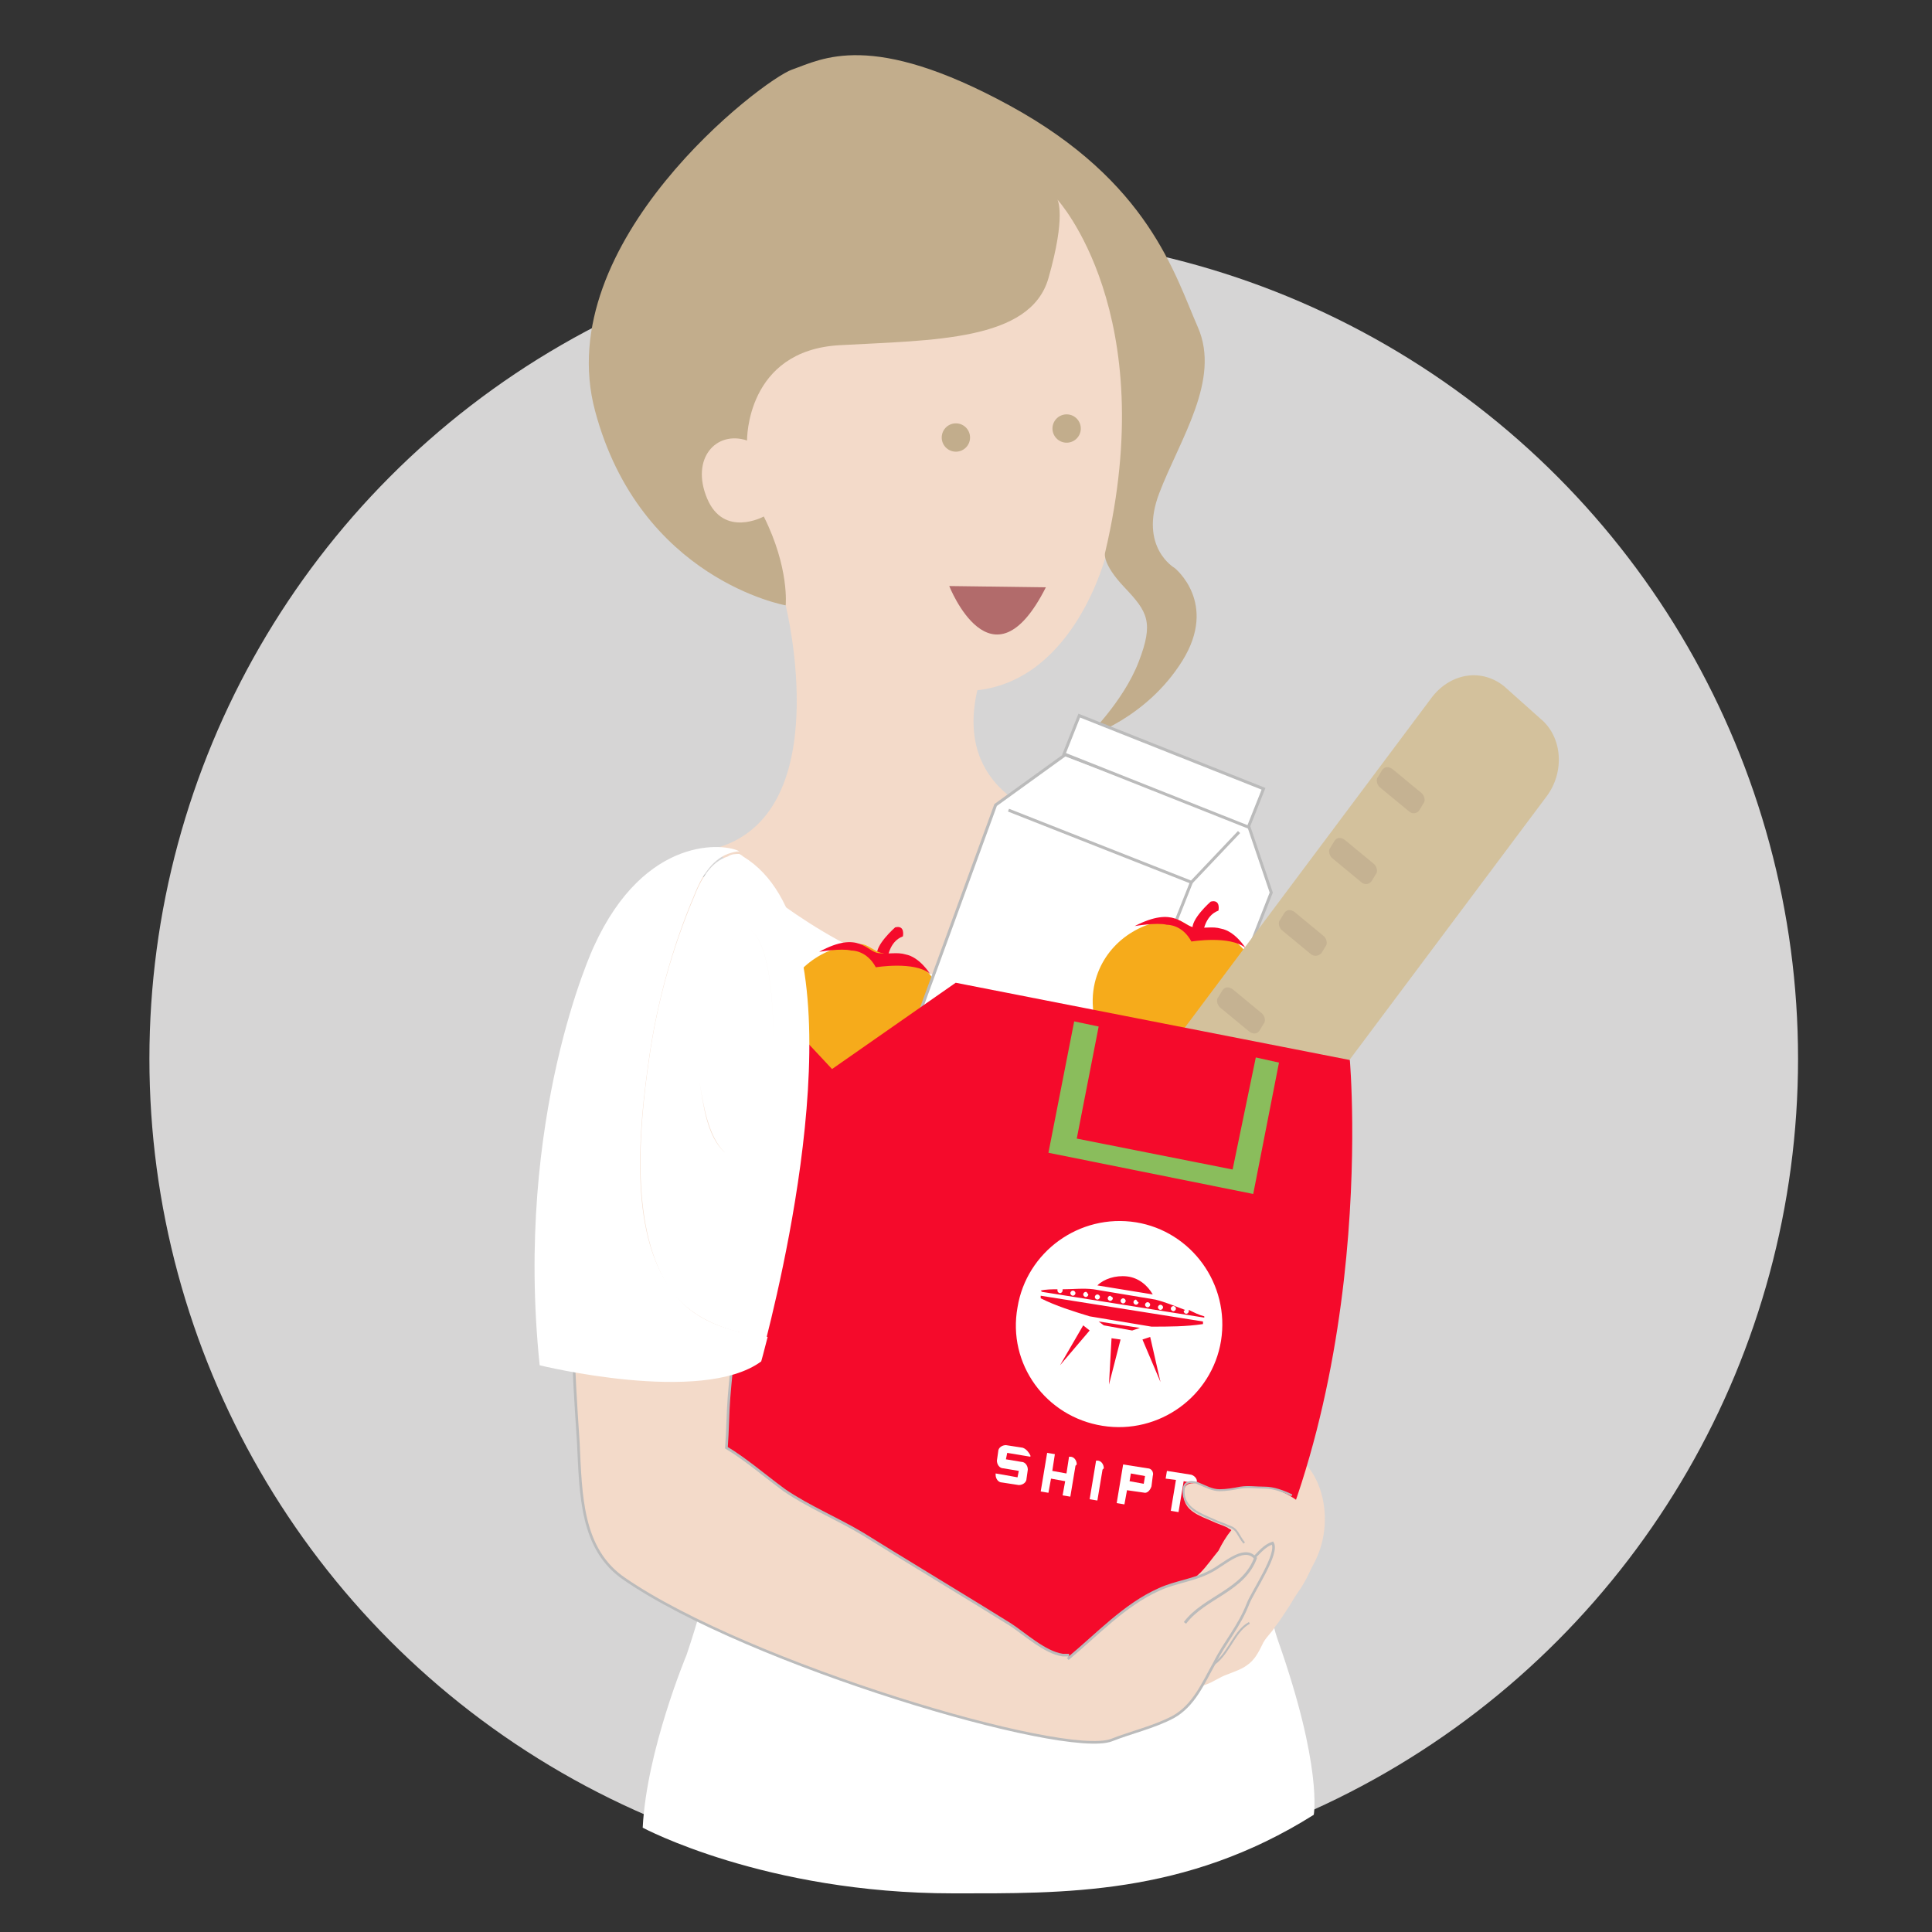 <?xml version="1.0" encoding="utf-8"?>
<!-- Generator: Adobe Illustrator 21.0.0, SVG Export Plug-In . SVG Version: 6.00 Build 0)  -->
<svg version="1.1" id="Layer_1" xmlns="http://www.w3.org/2000/svg" xmlns:xlink="http://www.w3.org/1999/xlink" x="0px" y="0px"
	 viewBox="0 0 150 150" style="enable-background:new 0 0 150 150;" xml:space="preserve">
<rect x="0" y="0" width="150" height="150" fill="#333333" stroke="none"/>
<style type="text/css">
	.st0{fill:#D6D5D5;}
	.st1{fill:#F3DAC9;}
	.st2{fill-rule:evenodd;clip-rule:evenodd;fill:#8F8F95;}
	.st3{fill:#FFFFFF;stroke:#777777;stroke-width:0.216;stroke-miterlimit:10;}
	.st4{fill:#f50a2b;}
	.st5{fill:#F6AB1B;}
	.st6{fill:#8ABD5C;}
	.st7{fill:none;stroke:#8F8F95;stroke-width:0.893;stroke-miterlimit:10;}
	.st8{fill:#71B044;}
	.st9{fill:#5F605F;}
	.st10{fill:#FFFFFF;}
	.st11{fill:#FFFFFF;stroke:#BBBBBB;stroke-width:0.217;stroke-miterlimit:10;}
	.st12{fill:#D3C19C;}
	.st13{fill:#C5B292;}
	.st14{fill:#F6AB1B;}
	.st15{fill:#C2AD8C;}
	.st16{fill:#B26B6B;}
	.st17{fill:#FFFFFF;stroke:#BBBBBB;stroke-width:0.231;stroke-miterlimit:10;}
	.st18{fill:none;stroke:#BBBBBB;stroke-width:0.152;stroke-miterlimit:10;}
	.st19{fill:#F3DAC9;stroke:#BBBBBB;stroke-width:0.205;stroke-miterlimit:10;}
	.st20{fill:none;stroke:#BBBBBB;stroke-width:0.219;stroke-miterlimit:10;}
	.st21{fill:none;}
	.st22{fill:none;stroke:#F6AB1B;stroke-width:8.335615e-02;stroke-miterlimit:10;}
	.st23{fill:#CE515E;}
	.st24{fill:#F3DAC9;stroke:#BBBBBB;stroke-width:0.215;stroke-miterlimit:10;}
</style>
<g>
	<circle class="st0" cx="75.6" cy="82.2" r="64"/>
	<g>
		<path class="st10" d="M50.4,91.5c0,0-1.7,5.9,4.4,10.5s-1.5,26.5-1.5,26.5s-3.1,7.4-3.4,13.4c0,0,9.5,5.1,24.1,5.1
			c8.5,0,18,0.2,28-6.1c0,0,0.7-3.7-2.8-13.6c-3.4-9.9-2.2-54-2.2-54s-5.5-7.5-15.9-9.8l-22.2,1.6"/>
		<path class="st1" d="M62.9,47.1c0,0,5.2,7.3,12.9,6.5S85.9,43,85.9,43s6-14.6-3.5-27.9L55.7,26.7c0,0-5.4,6.3-2.4,10.7
			S61,47,61,47s4.1,16.4-5.6,18.9c0,0,22.6,21.7,27.8,0.7c0,0-0.1-2.9-1.9-3.3c0,0-7.3-1.8-5.4-9.8"/>
		<path class="st15" d="M58,34.2c0,0-0.1-7,7.2-7.4c7.2-0.4,14.8-0.3,16.2-5.2s0.7-6.1,0.7-6.1s8.1,8.8,3.7,27.4
			c0,0-0.3,0.8,1.5,2.7c1.8,1.9,2.3,2.7,1.1,5.8s-4,5.8-4,5.8s4.6-1.4,7.4-5.9c2.8-4.5-0.6-7.2-0.6-7.2s-2.8-1.6-1.2-5.8
			c1.6-4.2,4.8-8.8,3-12.9S89.2,14.1,78.4,8.2S63.8,4.6,61.5,5.4S42.7,18.8,46.2,31.9S61,47,61,47s0.3-2.9-1.7-6.9
			c0,0-3.1,1.7-4.4-1.4C53.6,35.6,55.6,33.4,58,34.2z"/>

			<ellipse transform="matrix(4.587770e-02 -0.999 0.999 4.587770e-02 36.845 106.535)" class="st15" cx="74.2" cy="34" rx="1.1" ry="1.1"/>

			<ellipse transform="matrix(4.587770e-02 -0.999 0.999 4.587770e-02 45.848 114.465)" class="st15" cx="82.8" cy="33.2" rx="1.1" ry="1.1"/>
		<path class="st16" d="M73.7,45.5c0,0,3.3,8.4,7.5,0.1"/>
		<path class="st1" d="M102.6,119.9c-0.8,2.9-3,4.5-5,3.5c-2-1-3-4.1-2.3-7c0.8-2.9,3-4.5,5-3.5C102.3,113.8,103.4,117,102.6,119.9z
			"/>
		<g>
			<g>
				<path class="st4" d="M68.9,74.5c0,0,0.1-1.4,1.2-1.8c0,0,0.2-0.9-0.6-0.7c0,0-1.6,1.4-1.4,2.2L68.9,74.5z"/>
				<path class="st5" d="M60.6,78.2c0.7-2.9,3.3-4.8,6.2-4.9c0.6,0,1.1,0.6,1.7,0.7c0.6,0.2,1.3-0.1,1.9,0.2
					c2.5,1.4,3.9,4.3,3.2,7.2c-0.9,3.5-4.4,5.6-8,4.7C61.9,85.3,59.7,81.7,60.6,78.2z"/>
				<path class="st4" d="M63.6,73.9c0,0,1.7-0.3,2.5-0.1c0.1,0,1.2,0,1.9,1.3c0,0,3-0.5,4.2,0.5c0,0-0.8-1.3-1.9-1.5
					c-0.7-0.2-1.2,0-2.1-0.1S66.7,72.2,63.6,73.9z"/>
			</g>
			<polygon class="st6" points="74.5,76.4 66.4,125.6 52.2,122.7 60.3,78.4 64.5,83.1 			"/>
			<g>
				<polygon class="st17" points="98.7,69.3 96.9,64 82.7,58.6 77.3,62.5 67,90.7 80.7,98.3 87.7,97.4 				"/>
				<polyline class="st17" points="96.2,64.6 92.5,68.5 78.3,62.9 				"/>
				<line class="st17" x1="92.5" y1="68.5" x2="80.9" y2="97.7"/>

					<rect x="82.7" y="58.3" transform="matrix(0.929 0.369 -0.369 0.929 28.478 -29.118)" class="st17" width="15.4" height="3.2"/>
			</g>
			<g>
				<path class="st4" d="M93.4,72.5c0,0,0.1-1.4,1.2-1.8c0,0,0.2-0.9-0.6-0.7c0,0-1.6,1.4-1.4,2.2L93.4,72.5z"/>
				<path class="st5" d="M85,76.3c0.7-2.9,3.3-4.8,6.2-4.9c0.6,0,1.1,0.6,1.7,0.7c0.6,0.2,1.3-0.1,1.9,0.2c2.5,1.4,3.9,4.3,3.2,7.2
					c-0.9,3.5-4.4,5.6-8,4.7C86.4,83.3,84.2,79.7,85,76.3z"/>
				<path class="st4" d="M88.1,71.9c0,0,1.7-0.3,2.5-0.1c0.1,0,1.2,0,1.9,1.3c0,0,3-0.5,4.2,0.5c0,0-0.8-1.3-1.9-1.5
					c-0.7-0.2-1.2,0-2.1-0.1S91.2,70.3,88.1,71.9z"/>
			</g>
			<path class="st12" d="M83.8,97.4l2.8,2.5c1.7,1.4,4.1,1.1,5.6-0.8l27.9-37.3c1.4-1.9,1.2-4.6-0.5-6l-2.8-2.5
				c-1.7-1.4-4.1-1.1-5.6,0.8L83.3,91.4C81.9,93.3,82.2,96,83.8,97.4z"/>
			<path class="st13" d="M109.4,63l-2.3-1.9c-0.2-0.2-0.3-0.6-0.1-0.8l0.3-0.5c0.2-0.3,0.5-0.3,0.8-0.1l2.3,1.9
				c0.2,0.2,0.3,0.6,0.1,0.8l-0.3,0.5C110,63.2,109.6,63.2,109.4,63z"/>
			<path class="st13" d="M105.7,68.5l-2.3-1.9c-0.2-0.2-0.3-0.6-0.1-0.8l0.3-0.5c0.2-0.3,0.5-0.3,0.8-0.1l2.3,1.9
				c0.2,0.2,0.3,0.6,0.1,0.8l-0.3,0.5C106.3,68.7,105.9,68.7,105.7,68.5z"/>
			<path class="st13" d="M101.8,74.1l-2.3-1.9c-0.2-0.2-0.3-0.6-0.1-0.8l0.3-0.5c0.2-0.3,0.5-0.3,0.8-0.1l2.3,1.9
				c0.2,0.2,0.3,0.6,0.1,0.8l-0.3,0.5C102.4,74.2,102.1,74.3,101.8,74.1z"/>
			<path class="st13" d="M97,80.1l-2.3-1.9c-0.2-0.2-0.3-0.6-0.1-0.8l0.3-0.5c0.2-0.3,0.5-0.3,0.8-0.1l2.3,1.9
				c0.2,0.2,0.3,0.6,0.1,0.8L97.8,80C97.6,80.3,97.3,80.3,97,80.1z"/>
			<path class="st4" d="M60.3,78.4l4.3,4.6l9.6-6.7l30.6,6c0,0,2.6,29.4-11.5,48.5l-26.8-5.2l-14.2-2.9L60.3,78.4z"/>
			<g>
				<path class="st10" d="M88.2,100.9c-0.1,0-0.2,0.1-0.2,0.2c0,0.1,0.1,0.2,0.2,0.2c0.1,0,0.2-0.1,0.2-0.2
					C88.3,101.1,88.3,101,88.2,100.9L88.2,100.9z"/>
				<path class="st10" d="M89.1,101.1c-0.1,0-0.2,0.1-0.2,0.2c0,0.1,0.1,0.2,0.2,0.2c0.1,0,0.2-0.1,0.2-0.2
					C89.3,101.2,89.2,101.1,89.1,101.1L89.1,101.1z"/>
				<path class="st10" d="M90.1,101.3c-0.1,0-0.2,0.1-0.2,0.2c0,0.1,0.1,0.2,0.2,0.2c0.1,0,0.2-0.1,0.2-0.2
					C90.3,101.4,90.2,101.3,90.1,101.3L90.1,101.3z"/>
				<path class="st10" d="M85.2,100.5c-0.1,0-0.2,0.1-0.2,0.2c0,0.1,0.1,0.2,0.2,0.2c0.1,0,0.2-0.1,0.2-0.2
					C85.4,100.6,85.3,100.5,85.2,100.5L85.2,100.5z"/>
				<path class="st10" d="M87.2,100.8c-0.1,0-0.2,0.1-0.2,0.2c0,0.1,0.1,0.2,0.2,0.2c0.1,0,0.2-0.1,0.2-0.2
					C87.4,100.9,87.3,100.8,87.2,100.8L87.2,100.8z"/>
				<path class="st10" d="M84.3,100.3c-0.1,0-0.2,0.1-0.2,0.2c0,0.1,0.1,0.2,0.2,0.2c0.1,0,0.2-0.1,0.2-0.2
					C84.4,100.4,84.4,100.3,84.3,100.3L84.3,100.3z"/>
				<path class="st10" d="M86.2,100.6c-0.1,0-0.2,0.1-0.2,0.2c0,0.1,0.1,0.2,0.2,0.2c0.1,0,0.2-0.1,0.2-0.2
					C86.4,100.7,86.3,100.7,86.2,100.6L86.2,100.6z"/>
				<path class="st10" d="M91.1,101.4c-0.1,0-0.2,0.1-0.2,0.2c0,0.1,0.1,0.2,0.2,0.2c0.1,0,0.2-0.1,0.2-0.2
					C91.3,101.5,91.2,101.4,91.1,101.4L91.1,101.4z"/>
				<path class="st10" d="M80.8,100.6l12.6,2l0,0.2c-1.3,0.2-2.7,0.2-4,0.2l-4.8-0.8c-1.3-0.4-2.6-0.8-3.8-1.4L80.8,100.6
					L80.8,100.6z M80.8,100.2c0.4-0.1,0.9-0.1,1.3-0.1c0,0,0,0,0,0.1c0,0.1,0.1,0.2,0.2,0.2c0.1,0,0.2-0.1,0.2-0.2
					c0-0.1,0-0.1,0-0.1c0.8,0,1.6-0.1,2.4,0l4.8,0.8c0.8,0.2,1.5,0.5,2.3,0.8c0,0-0.1,0.1-0.1,0.1c0,0.1,0.1,0.2,0.2,0.2
					c0.1,0,0.2-0.1,0.2-0.2c0,0,0-0.1,0-0.1c0.4,0.2,0.8,0.4,1.2,0.5l0,0.1l-12.6-2L80.8,100.2L80.8,100.2z M87.5,99.1
					c0.9,0.1,1.6,0.7,2,1.4l-4.3-0.7C85.7,99.3,86.6,99,87.5,99.1L87.5,99.1z M88.7,104l0.6-0.2l0.8,3.5L88.7,104L88.7,104z
					 M87.9,103.3l-2.2-0.4l-0.4-0.3l3.2,0.5L87.9,103.3L87.9,103.3z M86.1,107.5l0.2-3.6L87,104L86.1,107.5L86.1,107.5z M82.3,106
					l1.8-3.1l0.5,0.4L82.3,106L82.3,106z M85.6,110.7c4.4,0.7,8.5-2.3,9.2-6.6c0.7-4.4-2.3-8.5-6.6-9.2c-4.4-0.7-8.5,2.3-9.2,6.6
					C78.2,105.9,81.2,110,85.6,110.7L85.6,110.7z"/>
				<path class="st10" d="M83.3,100.2c-0.1,0-0.2,0.1-0.2,0.2c0,0.1,0.1,0.2,0.2,0.2c0.1,0,0.2-0.1,0.2-0.2
					C83.5,100.3,83.4,100.2,83.3,100.2L83.3,100.2z"/>
				<path class="st10" d="M88.8,115.2l-1.1-0.2l0.1-0.6l1.1,0.2L88.8,115.2L88.8,115.2z M89.1,114l-1.9-0.3l-0.5,3l0.6,0.1l0.2-1.1
					l0.7,0.1l0.7,0.1c0.2,0,0.4-0.2,0.5-0.5l0.1-0.8C89.6,114.3,89.4,114,89.1,114L89.1,114z"/>
				<path class="st10" d="M79.4,112.4l-1.3-0.2c-0.3,0-0.6,0.2-0.6,0.5l-0.1,0.7c0,0.3,0.2,0.6,0.5,0.6l1.2,0.2l-0.1,0.5l-1.1-0.2
					l-0.6-0.1l0,0.1c0,0.3,0.2,0.6,0.5,0.6l1.3,0.2c0.3,0,0.6-0.2,0.6-0.5l0.1-0.7c0-0.3-0.2-0.6-0.5-0.6l-1.2-0.2l0.1-0.5l1.8,0.3
					l0-0.1C79.9,112.8,79.7,112.5,79.4,112.4L79.4,112.4z"/>
				<path class="st10" d="M85.7,114c0-0.3-0.2-0.6-0.5-0.6l-0.1,0l-0.5,3l0.6,0.1l0.4-2.4L85.7,114L85.7,114z"/>
				<path class="st10" d="M92.5,114.5l-1.9-0.3l-0.1,0.6l0.8,0.1l-0.4,2.4l0.6,0.1l0.4-2.4l1,0.2l0-0.1
					C93,114.9,92.8,114.6,92.5,114.5L92.5,114.5z"/>
				<path class="st10" d="M83.6,113.7c0-0.3-0.2-0.6-0.5-0.6l-0.1,0l-0.2,1.3l0,0l-1.1-0.2l0.2-1.3l-0.6-0.1l-0.5,3l0.6,0.1l0.2-1.1
					l1.1,0.2l-0.2,1.1l0.6,0.1l0.4-2.4L83.6,113.7L83.6,113.7z"/>
			</g>
			<polygon class="st6" points="97.5,82.1 95.7,90.8 83.6,88.4 85.3,79.7 83.4,79.3 81.4,89.5 97.3,92.7 99.3,82.5 			"/>
		</g>
		<g>
			<path class="st1" d="M101,123.3C101,123.2,101,123.2,101,123.3C101,123.2,101,123.3,101,123.3C101,123.3,101,123.3,101,123.3
				L101,123.3c-0.3,0.4-0.6,0.9-0.9,1.4c-0.4,0.6-0.7,1.1-1.1,1.6c-0.3,0.5-0.8,0.9-1,1.4c-0.3,0.6-0.6,1.2-1.2,1.6
				c-0.4,0.3-1,0.5-1.5,0.7c-0.6,0.2-1.1,0.6-1.7,0.8c-0.4,0.2-1.2,0.2-0.8-0.5c0.1-0.3,0.3-0.5,0.5-0.7c0,0,0.1-0.1,0.1-0.1
				c-0.6,0.2-1.3,0.3-1.9,0.5c-0.3,0.1-1.3,0.7-1.5,0.4c-0.3-0.3,0.2-0.9,0.6-1.3c-0.1,0-0.2,0-0.3,0.1c-0.2,0.1-0.5,0-0.7,0.1
				c-0.2,0-0.5,0.2-0.7,0.2c-0.7,0.1-0.1-0.7,0.2-0.9c0.8-0.7,1.7-0.9,2.5-1.4c0.4-0.3,0.8-0.6,1.1-1.1c0.4-0.5,0.8-1.1,1.1-1.7
				c-0.2,0.2-0.5,0.3-0.8,0.4c-0.5,0.2-1,0.2-1.5,0.4c-1.1,0.4-2.1,0.9-3.1,1.5c-0.6,0.3-1,0.1-0.6-0.6c0.3-0.5,0.6-1,1.1-1.3
				c0.9-0.8,2-1.1,3-1.7c0.5-0.3,0.9-0.6,1.3-1c0.5-0.5,0.9-1.1,1.4-1.7l0,0c0.3-0.6,0.6-1.1,1-1.6c-0.1-0.1-0.2-0.1-0.3-0.2
				c-0.4-0.2-0.8-0.3-1.2-0.5c-0.9-0.4-2.3-0.8-2.2-2.2c0-0.8,0.7-0.8,1.1-0.7c0.5,0.2,1,0.5,1.6,0.5c0.5,0,1.1-0.1,1.6-0.2
				c0.6-0.1,1.2,0,1.9,0c0.7,0,1.2,0.2,1.8,0.5c0.4,0.2,0.8,0.5,1.1,0.7c0.2,0.1,0.4,0.2,0.5,0.3c0,0,0,0,0,0l0,0
				c0.2,0.2,0.5,0.4,0.6,0.7c0,0,0.2,0.3,0.4,0.6c0.2,0.4,0.2,0.9,0.2,0.9S102.2,121.4,101,123.3z"/>
			<path class="st18" d="M97,126c-1.1,0.6-1.5,2.1-2.5,3c-0.8,0.7-1.9,0.8-2.8,1c-0.3,0.1-1.3,0.7-1.5,0.4c-0.5-0.6,0.5-1.2,0.8-1.4
				"/>
			<path class="st18" d="M94.1,124.1c-0.3,0.7-0.8,1.3-1.2,1.9c-0.3,0.5-0.7,0.8-1.1,1.1c-0.8,0.5-1.7,0.8-2.5,1.4
				c-0.3,0.2-0.9,1-0.2,0.9c0.2,0,0.5-0.2,0.7-0.2c0.2,0,0.5,0,0.7-0.1c0.9-0.2,1.9-0.3,2.7-0.8c0.5-0.3,0.8-0.8,1.1-1.3
				c0.5-0.6,1-1.1,1.7-1.5"/>
			<path class="st18" d="M96.6,119.8c-0.5-0.6-0.5-1.1-1.2-1.3c-0.4-0.2-0.8-0.3-1.2-0.5c-0.9-0.4-2.4-0.9-2.3-2.3
				c0-0.8,0.8-0.7,1.2-0.5c0.5,0.2,1,0.5,1.6,0.5c0.5,0,1.1-0.1,1.6-0.2c0.6-0.1,1.2,0,1.9,0c0.7,0,1.5,0.3,2.1,0.6"/>
		</g>
		<path class="st19" d="M82.9,128.8c2.3-1.9,4.4-4.2,7.1-5.4c1.3-0.6,2.7-0.7,4-1.4c1-0.5,2.5-2,3.4-1.1c0.4-0.4,0.8-0.9,1.4-1.1
			c0.5,0.8-1.5,3.7-1.9,4.7c-0.7,1.8-1.8,3-2.6,4.6c-0.9,1.6-1.6,3.3-3.2,4.2c-1.5,0.8-3.3,1.2-4.8,1.8c-3.7,1.4-28.2-5.9-37.8-12.5
			c-3.4-2.3-3.4-6.5-3.6-10.6c-0.2-3.7-2.6-29.7,5.5-40.8c1-1.4,2.9-3.4,4.5-3.2c2.3,0.3,4.2,1.3,5.1,3.5c1.1,2.6,0.6,7.5,0.1,10.3
			c-0.6,3.5-0.8,6.8-1.3,10.3c-0.4,3-0.9,6-1.3,9c-0.4,2.5-0.7,4.9-0.9,7.4c-0.1,1.3-0.1,2.6-0.2,3.9c1.5,0.9,3,2.2,4.5,3.3
			c1.9,1.3,4.1,2.2,6.1,3.4c1.9,1.2,9.5,5.8,11.4,7c1.1,0.7,2.7,2.2,4.1,2.4c0.2,0,0.3,0,0.5,0"/>
		<path class="st20" d="M97.5,120.9c-0.9,2.6-4,3.1-5.5,5.1"/>
		<g>
			<path class="st10" d="M53.9,69.6c-1.7,4-2.9,8.3-3.5,12.6c-0.8,5.5-1.5,13.4,1.7,18c1.8,2.4,4.6,3.2,7.4,3.7
				c1.8-7.1,7.4-31.8-1.8-37.4c0,0-0.1-0.1-0.3-0.2c-0.3,0-0.6,0-0.9,0.2C55.2,66.9,54.4,68.3,53.9,69.6z M54.3,83.9
				c0.3,1.9,0.7,4.4,2,5.6c1.5,1.4,2.8-0.2,3.3-2.1c0.5-2.2,1.2-14.8-1.8-15.4c3,0.6,2.3,13.1,1.8,15.4c-0.5,1.9-1.8,3.5-3.3,2.1
				C54.9,88.3,54.6,85.8,54.3,83.9c-0.5-3.5,0-10.3,3.8-11.7C54.3,73.6,53.7,80.5,54.3,83.9z"/>
			<path class="st10" d="M52.1,100.1c-3.3-4.5-2.5-12.5-1.7-18c0.6-4.2,1.8-8.6,3.5-12.6c0.5-1.3,1.3-2.7,2.6-3.2
				c0.3-0.1,0.6-0.2,0.9-0.2c-1-0.6-7.3-1.4-11.3,7.4c0,0-6.2,13.2-4.2,32.5c0,0,12.6,3.1,17.2-0.3c0,0,0.2-0.7,0.5-1.9
				C56.6,103.4,53.8,102.6,52.1,100.1z"/>
		</g>
	</g>
</g>
</svg>

